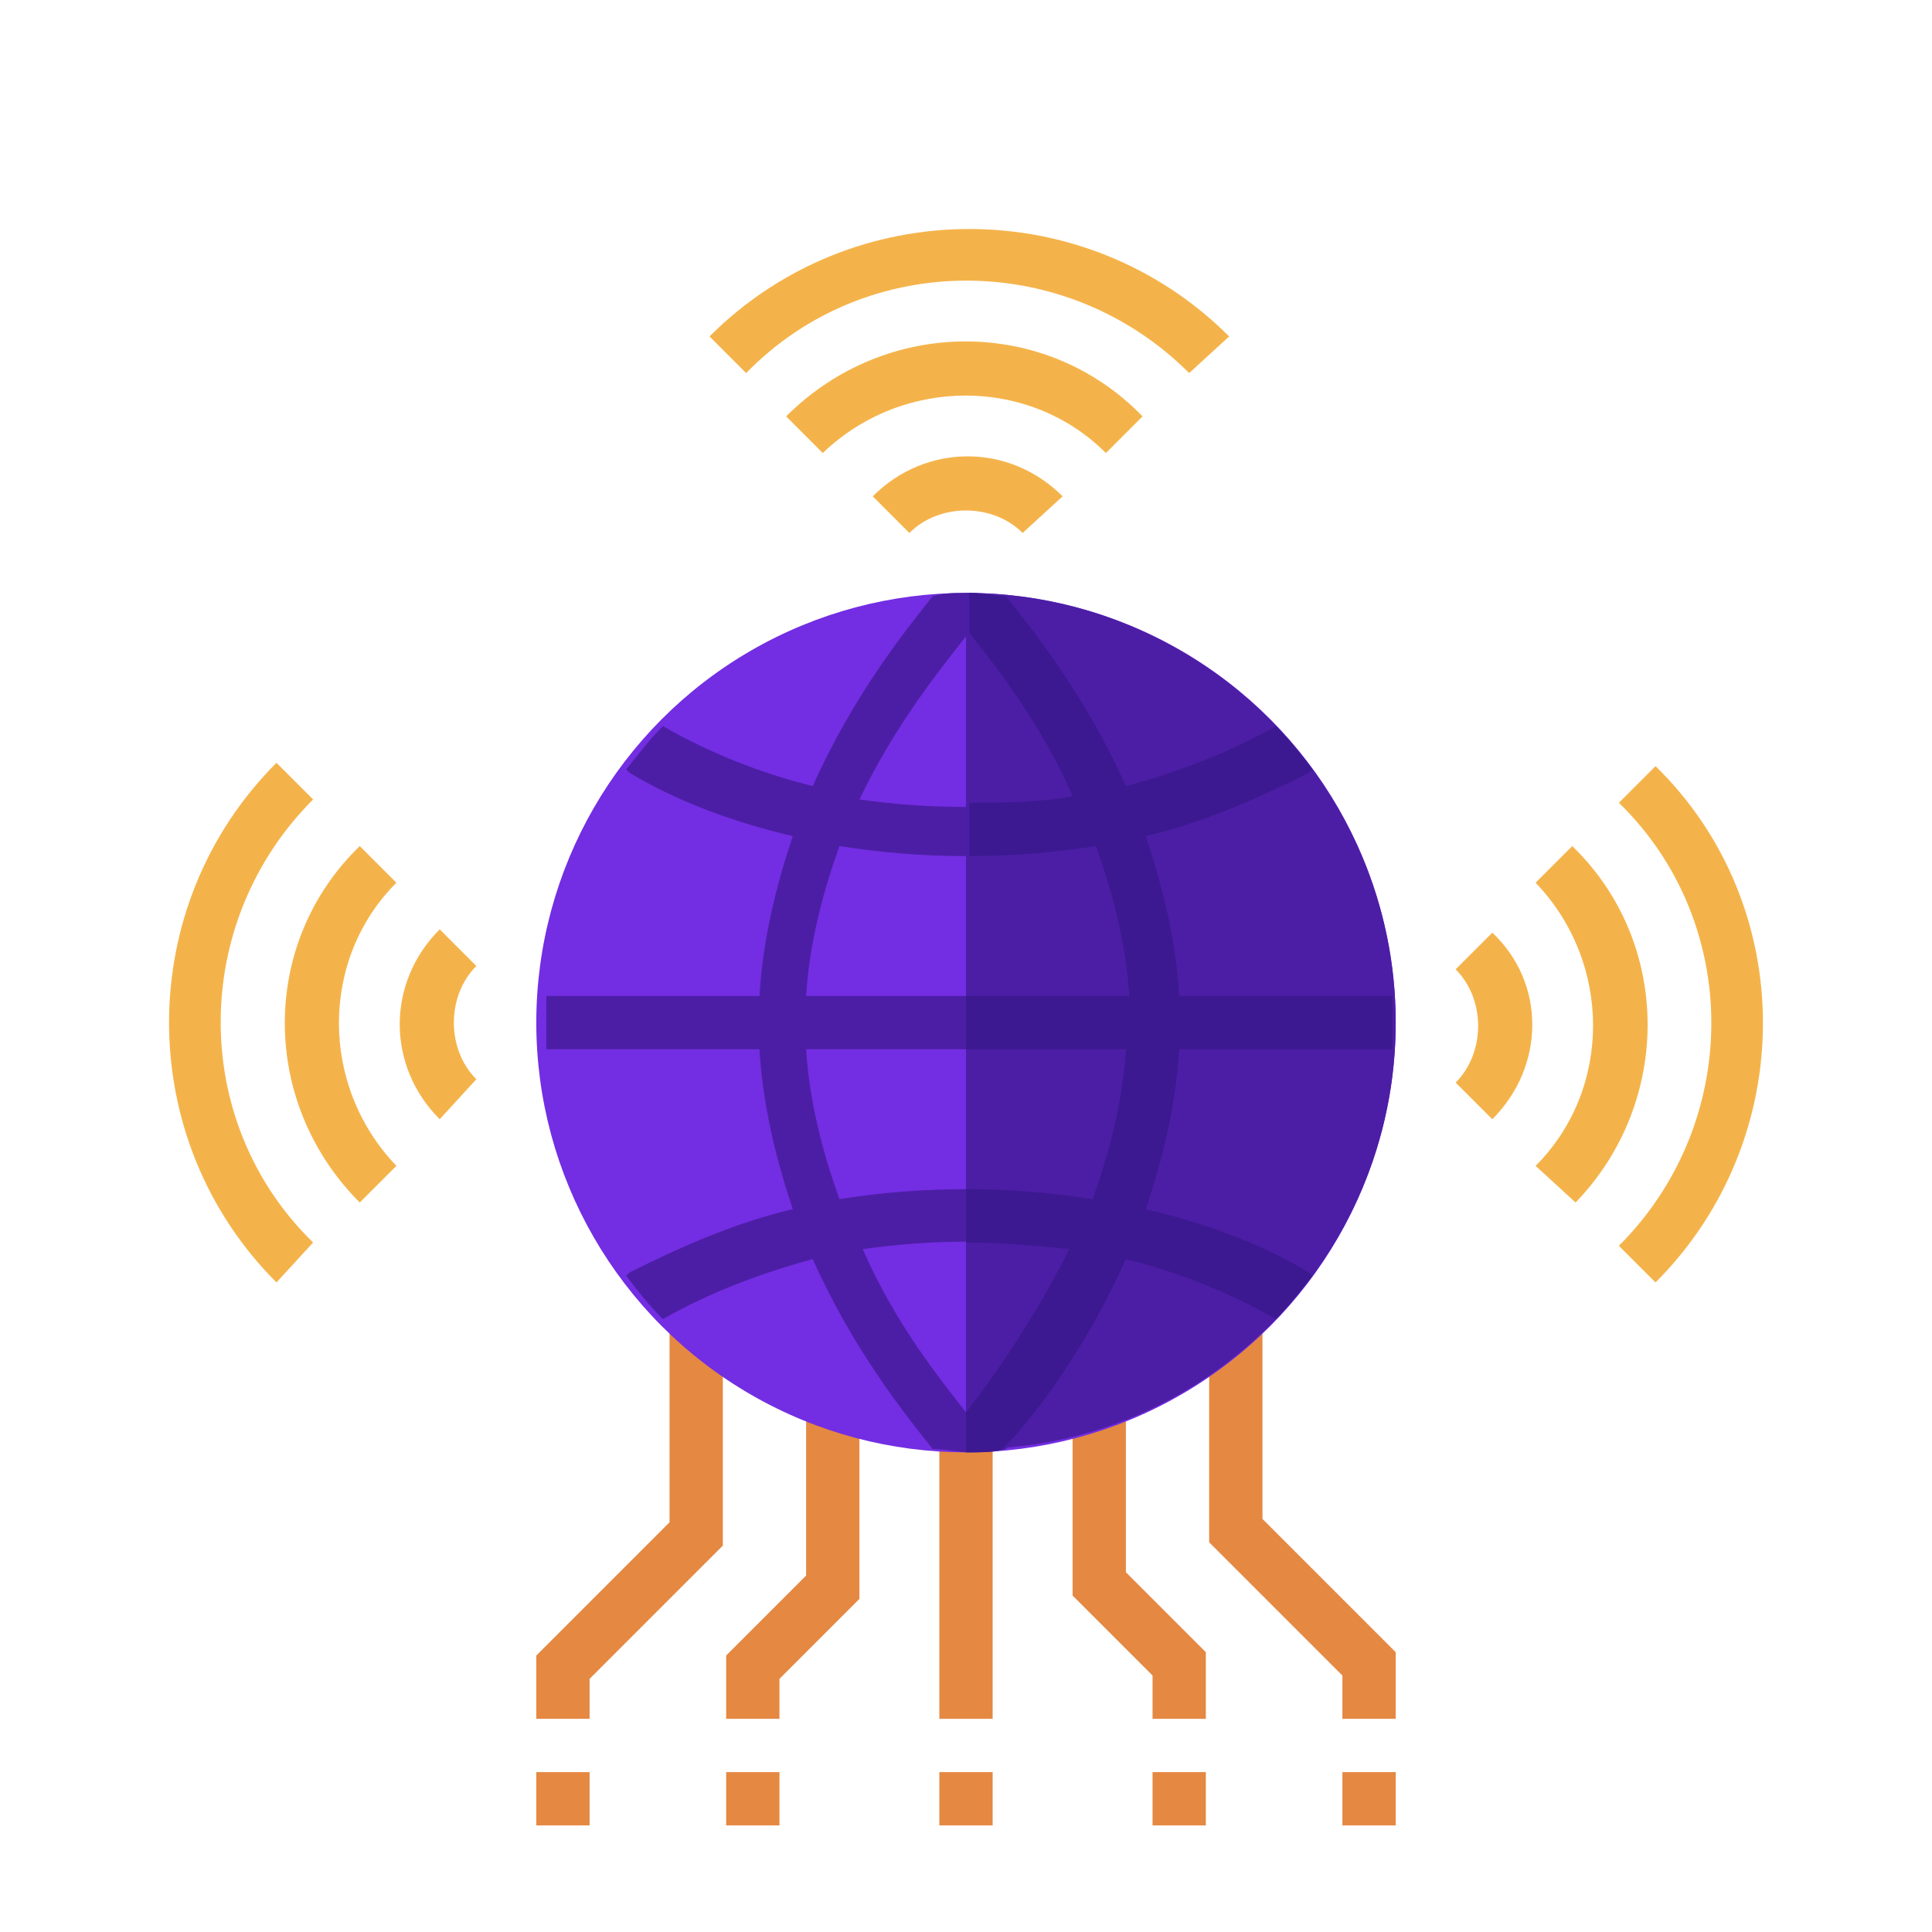<?xml version="1.0" encoding="utf-8"?>
<!-- Generator: Adobe Illustrator 23.1.0, SVG Export Plug-In . SVG Version: 6.00 Build 0)  -->
<svg version="1.1" id="Layer_1" xmlns="http://www.w3.org/2000/svg" xmlns:xlink="http://www.w3.org/1999/xlink" x="0px" y="0px"
	 viewBox="0 0 58 58" style="enable-background:new 0 0 58 58;" xml:space="preserve">
<style type="text/css">
	.st0{fill:#E58842;}
	.st1{fill:#732DE2;}
	.st2{fill:#F4B34A;}
	.st3{fill:#4C1EA5;}
	.st4{fill:#3C1991;}
</style>
<g>
	<path class="st0" d="M28.2,42.8h1.6v8.8h-1.6V42.8z"/>
	<path class="st0" d="M36.2,51.6h-1.6v-1.3l-2.4-2.4v-6h1.6v5.3l2.4,2.4V51.6z"/>
	<path class="st0" d="M41.9,51.6h-1.6v-1.3l-4-4v-6.8h1.6v6.1l4,4V51.6z"/>
	<path class="st0" d="M23.4,51.6h-1.6v-1.9l2.4-2.4V42h1.6v6l-2.4,2.4V51.6z"/>
	<path class="st0" d="M17.7,51.6h-1.6v-1.9l4-4v-6.1h1.6v6.8l-4,4V51.6z"/>
	<path class="st0" d="M40.3,53.2h1.6v1.6h-1.6V53.2z"/>
	<path class="st0" d="M34.6,53.2h1.6v1.6h-1.6V53.2z"/>
	<path class="st0" d="M16.1,53.2h1.6v1.6h-1.6V53.2z"/>
	<path class="st0" d="M21.8,53.2h1.6v1.6h-1.6V53.2z"/>
	<path class="st0" d="M28.2,53.2h1.6v1.6h-1.6V53.2z"/>
</g>
<circle class="st1" cx="29" cy="30.7" r="12.9"/>
<path class="st2" d="M30.7,16c-0.9-0.9-2.5-0.9-3.4,0l-1.1-1.1c1.6-1.6,4.1-1.6,5.7,0L30.7,16z"/>
<path class="st2" d="M33.2,13.6c-2.3-2.3-6.1-2.3-8.5,0l-1.1-1.1c3-3,7.8-3,10.7,0L33.2,13.6z"/>
<path class="st2" d="M35.7,11.2c-3.7-3.7-9.7-3.7-13.3,0l-1.1-1.1c4.3-4.3,11.3-4.3,15.6,0L35.7,11.2z"/>
<path class="st2" d="M13.2,33.6c-1.6-1.6-1.6-4.1,0-5.7l1.1,1.1c-0.9,0.9-0.9,2.5,0,3.4L13.2,33.6z"/>
<path class="st2" d="M10.8,36.1c-3-3-3-7.8,0-10.7l1.1,1.1c-2.3,2.3-2.3,6.1,0,8.5L10.8,36.1z"/>
<path class="st2" d="M8.3,38.5C4,34.2,4,27.2,8.3,22.9l1.1,1.1c-3.7,3.7-3.7,9.7,0,13.3L8.3,38.5z"/>
<path class="st2" d="M44.8,33.6l-1.1-1.1c0.9-0.9,0.9-2.5,0-3.4l1.1-1.1C46.4,29.5,46.4,32,44.8,33.6z"/>
<path class="st2" d="M47.3,36.1L46.1,35c2.3-2.3,2.3-6.1,0-8.5l1.1-1.1C50.2,28.3,50.2,33.1,47.3,36.1z"/>
<path class="st2" d="M49.7,38.5l-1.1-1.1c3.7-3.7,3.7-9.7,0-13.3l1.1-1.1C54,27.2,54,34.2,49.7,38.5z"/>
<path class="st3" d="M34.4,25.1c1.7-0.4,3.3-1.1,4.9-1.9l0.1-0.1c-0.3-0.4-0.7-0.9-1.1-1.3c-1.4,0.8-3,1.4-4.5,1.8
	c-1.2-2.7-2.8-4.7-3.6-5.7c-0.4,0-0.8-0.1-1.1-0.1c-0.4,0-0.8,0-1.1,0.1c-0.8,1-2.4,3-3.6,5.7c-1.6-0.4-3.1-1-4.5-1.8
	c-0.4,0.4-0.7,0.8-1.1,1.3l0.1,0.1c1.5,0.9,3.2,1.5,4.9,1.9c-0.5,1.5-0.9,3.1-1,4.8h-6.4c0,0.3,0,0.5,0,0.8c0,0.3,0,0.5,0,0.8h6.4
	c0.1,1.7,0.5,3.3,1,4.8c-1.7,0.4-3.3,1.1-4.9,1.9l-0.1,0.1c0.3,0.4,0.7,0.9,1.1,1.3c1.4-0.8,3-1.4,4.5-1.8c1.2,2.7,2.8,4.7,3.6,5.7
	c0.4,0,0.8,0.1,1.1,0.1c0.4,0,0.8,0,1.1-0.1c0.8-1,2.4-3,3.6-5.7c1.6,0.4,3.1,1,4.5,1.8c0.4-0.4,0.7-0.8,1.1-1.3l-0.1-0.1
	c-1.5-0.9-3.2-1.5-4.9-1.9c0.5-1.5,0.9-3.1,1-4.8h6.4c0-0.3,0-0.5,0-0.8c0-0.3,0-0.5,0-0.8h-6.4C35.3,28.2,34.9,26.6,34.4,25.1z
	 M29,19.1c0.7,0.9,2.1,2.6,3.1,4.9c-2.1,0.3-4.2,0.3-6.3,0C26.9,21.7,28.3,20,29,19.1z M29,42.4c-0.7-0.9-2.1-2.6-3.1-4.9
	c2.1-0.3,4.2-0.3,6.3,0C31.1,39.7,29.7,41.5,29,42.4z M32.8,36c-2.5-0.4-5.1-0.4-7.6,0c-0.5-1.4-0.9-2.9-1-4.5h9.6
	C33.7,33.1,33.3,34.6,32.8,36z M24.2,29.9c0.1-1.6,0.5-3.1,1-4.5c1.3,0.2,2.5,0.3,3.8,0.3c1.3,0,2.5-0.1,3.8-0.3
	c0.5,1.4,0.9,2.9,1,4.5H24.2z"/>
<path class="st3" d="M41.9,30.7c0-7.1-5.8-12.9-12.9-12.9v25.7C36.1,43.6,41.9,37.8,41.9,30.7z"/>
<path class="st4" d="M33.8,37.8c1.6,0.4,3.1,1,4.5,1.8c0,0,0,0,0,0c0.4-0.4,0.7-0.8,1.1-1.3l-0.1-0.1c-1.5-0.9-3.2-1.5-4.9-1.9
	c0.5-1.5,0.9-3.1,1-4.8h6.4c0-0.3,0-0.5,0-0.8c0-0.3,0-0.5,0-0.8h-6.4c-0.1-1.7-0.5-3.3-1-4.8c1.7-0.4,3.3-1.1,4.9-1.9l0.1-0.1
	c-0.3-0.4-0.7-0.9-1.1-1.3c0,0,0,0,0,0c-1.4,0.8-3,1.4-4.5,1.8c-1.2-2.7-2.8-4.7-3.6-5.7c-0.4,0-0.7-0.1-1.1-0.1v1.2
	c0.7,0.9,2.1,2.6,3.1,4.9c-1,0.2-2.1,0.2-3.1,0.2v1.6c1.3,0,2.5-0.1,3.8-0.3c0.5,1.4,0.9,2.9,1,4.5H29v1.6h4.8
	c-0.1,1.6-0.5,3.1-1,4.5c-1.3-0.2-2.5-0.3-3.8-0.3v1.6c1.1,0,2.1,0.1,3.1,0.2c-1.1,2.2-2.4,4-3.1,4.9v1.2c0.4,0,0.8,0,1.1-0.1
	C31,42.6,32.6,40.5,33.8,37.8L33.8,37.8z"/>
</svg>
